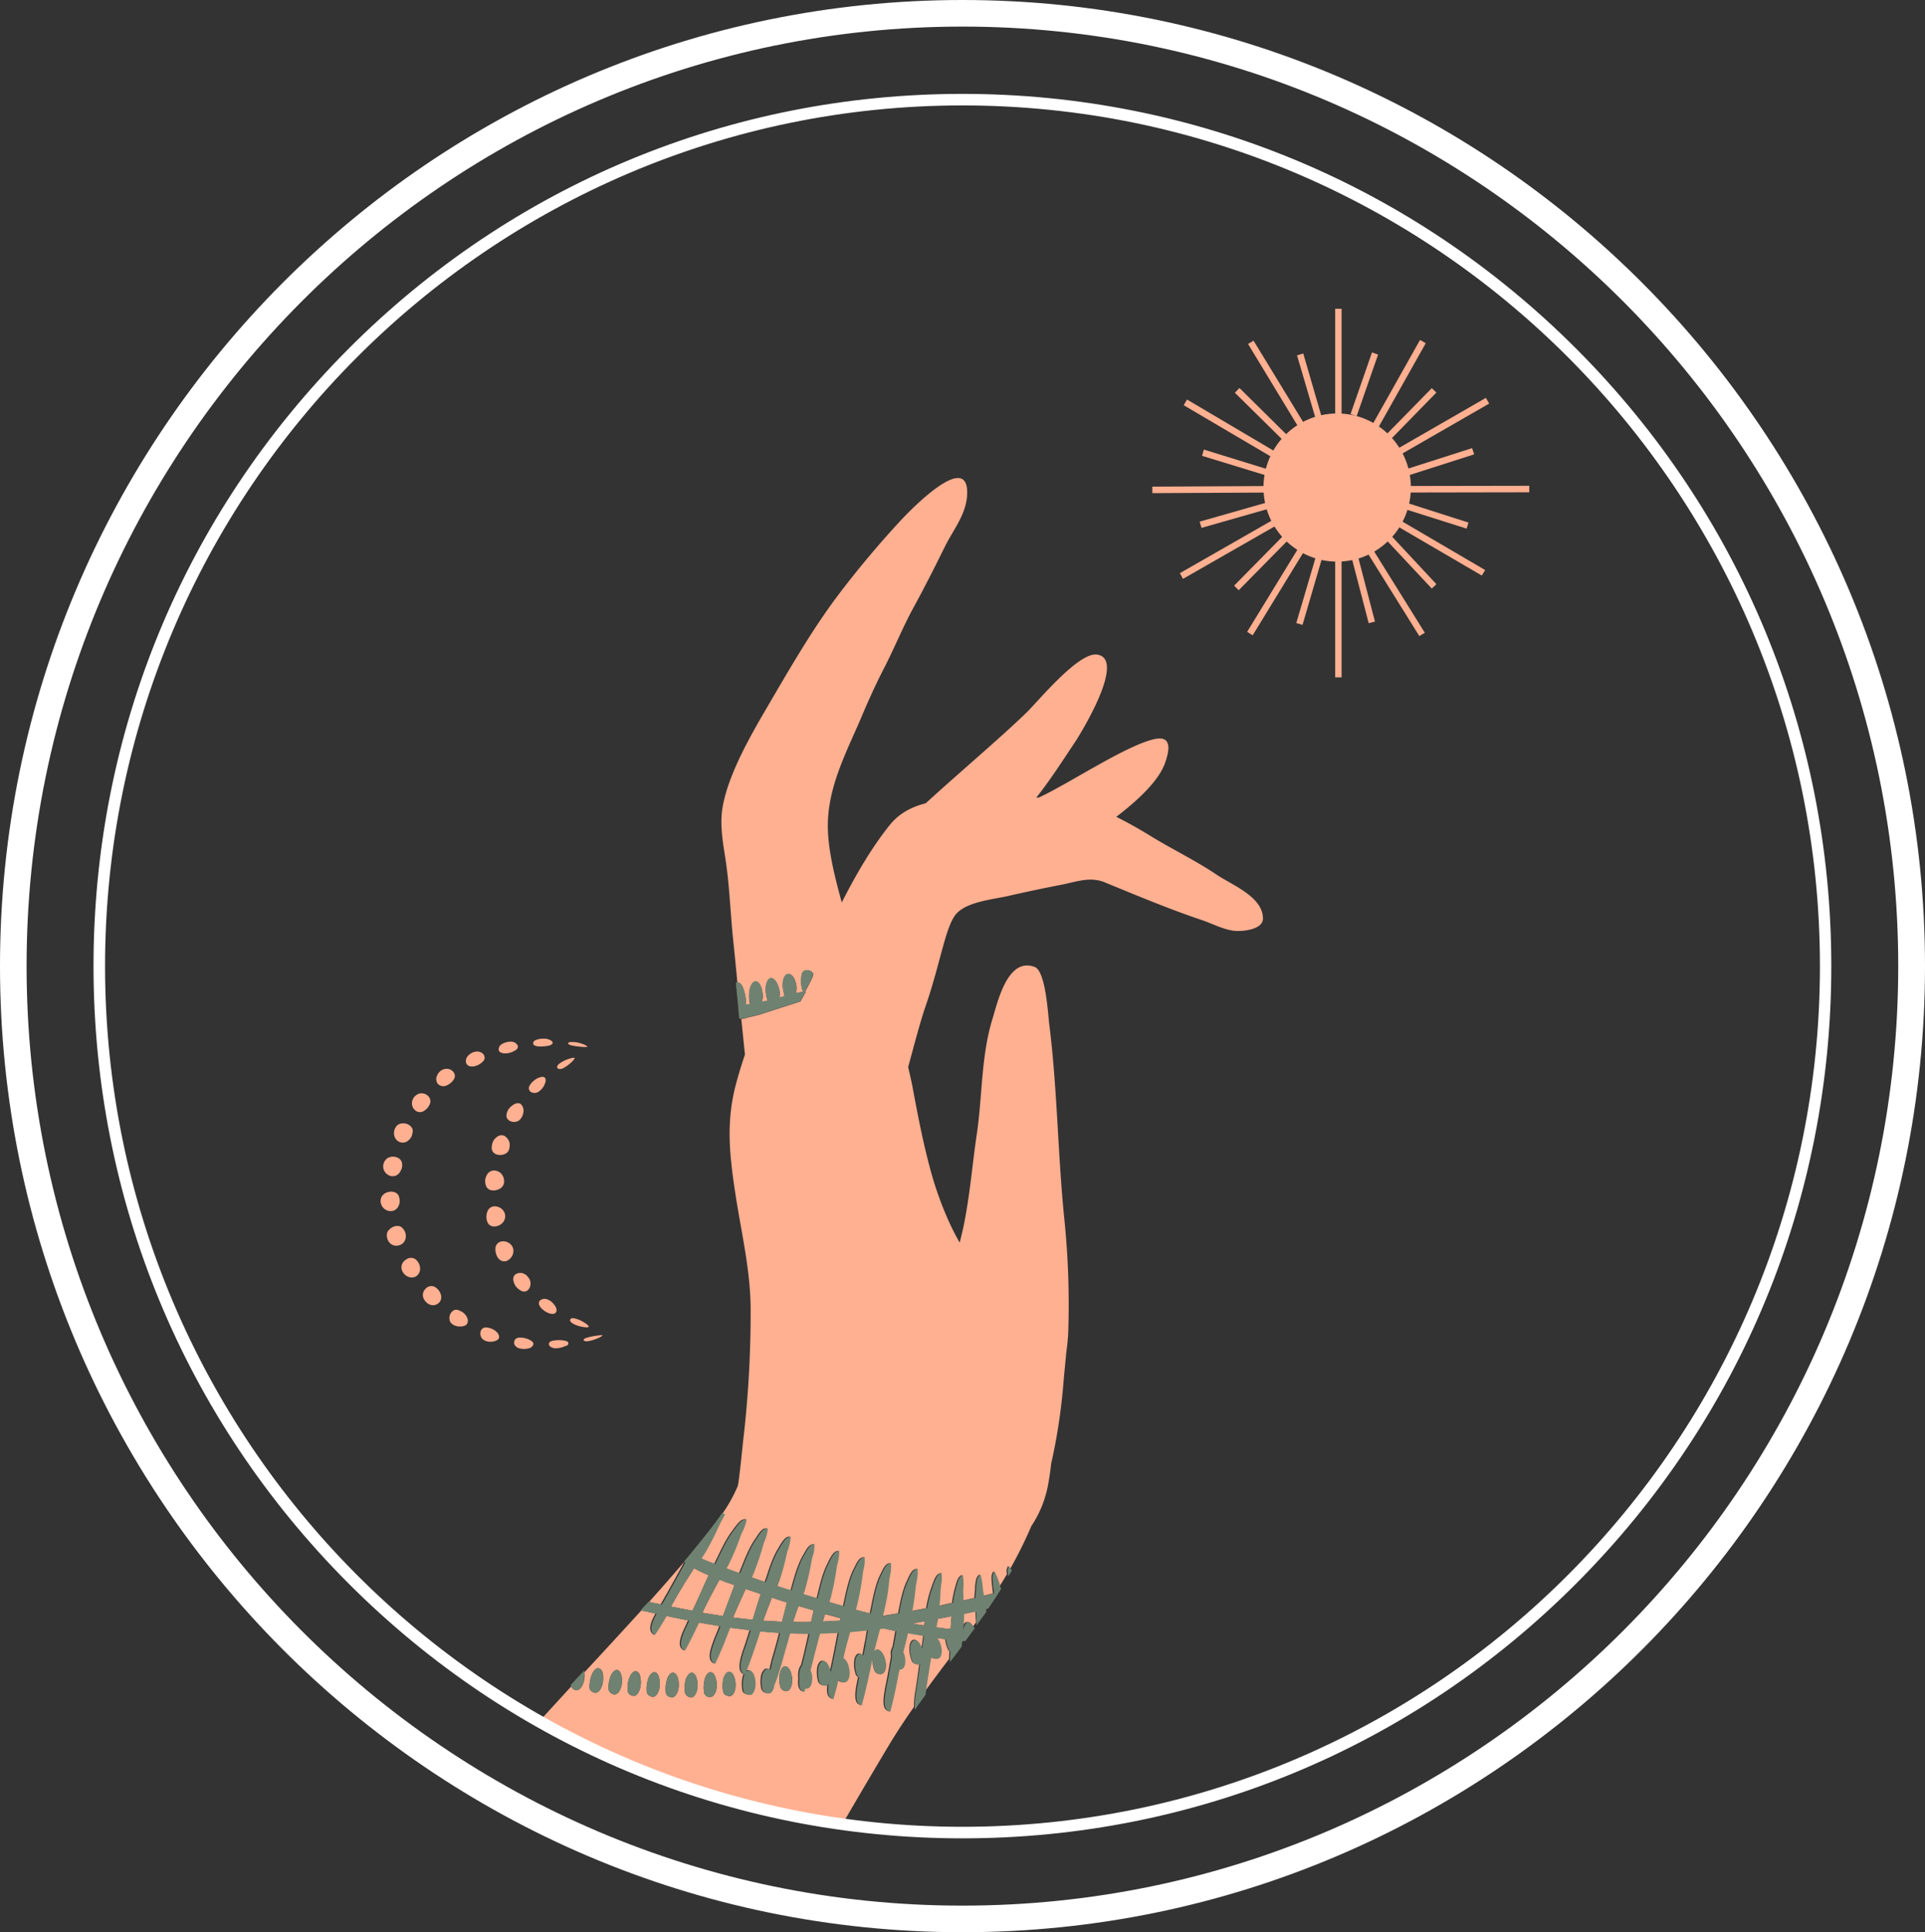 <svg xmlns="http://www.w3.org/2000/svg" width="1049.9" height="1053.8" viewBox="0 0 1049.9 1053.8">
  <rect x="0" y="0" width="1049.9" height="1053.8" fill="#333333" stroke="none"/>
  <title>iconsl242_385488502</title>
  <g id="Layer_2" data-name="Layer 2">
    <g id="s_385488502">
      <g id="iconsl242_385488502">
        <path d="M524.9,1053.8C235.5,1053.8,0,817.4,0,526.9S235.5,0,524.9,0s525,236.4,525,526.9S814.4,1053.8,524.9,1053.8Zm0-1039.3C243.5,14.5,14.5,244.4,14.5,526.9s229,512.4,510.4,512.4,510.4-229.9,510.4-512.4S806.4,14.5,524.9,14.5Z" fill="#fff"/>
        <g>
          <g>
            <path d="M307.7,582.3c-2.9,1.8-5.5,0-2.5-2.3a18.6,18.6,0,0,1,5.3-2.6c1.7-.5,2.9-.7,2.9-.3s-.7,1.2-1.7,2.2A26.1,26.1,0,0,1,307.7,582.3Z" fill="#ffb091"/>
            <path d="M293.9,595.3c-2.8,2-7-.2-4.9-3.5a11.2,11.2,0,0,1,4.5-3.9c1.8-.7,3.2-.9,3.8.1s.3,2.1-.3,3.5A9.3,9.3,0,0,1,293.9,595.3Z" fill="#ffb091"/>
            <path d="M283.5,610.7c-2.4,2.4-8,1-7.2-3a6.2,6.2,0,0,1,1.2-2.9,8.7,8.7,0,0,1,2.2-2.1c1.6-1.1,3.3-1.5,4.5-.4a5,5,0,0,1,1.3,4A7.4,7.4,0,0,1,283.5,610.7Z" fill="#ffb091"/>
            <path d="M277.1,628c-2,2.8-8.4,2.7-8.9-1.5a8.3,8.3,0,0,1,.4-3.1,5.4,5.4,0,0,1,1.6-2.6c1.4-1.5,3.2-2.1,4.9-1.3a6.1,6.1,0,0,1,2.8,3.7,6.5,6.5,0,0,1,0,2.4A4.9,4.9,0,0,1,277.1,628Z" fill="#ffb091"/>
            <path d="M274.5,646.3c-1.4,3.2-7.9,4.4-9.4.5a8.4,8.4,0,0,1-.5-3.1,7.6,7.6,0,0,1,1-3,4.4,4.4,0,0,1,4.9-2.2,5.3,5.3,0,0,1,3.8,3,4.6,4.6,0,0,1,.6,2.3A4.4,4.4,0,0,1,274.5,646.3Z" fill="#ffb091"/>
            <path d="M275.3,664.8a4.9,4.9,0,0,1-1.4,2.3,6.4,6.4,0,0,1-2.5,1.5c-1.9.6-4,.4-5.2-1.4a6.5,6.5,0,0,1-.9-3,8,8,0,0,1,.4-3.1,4.3,4.3,0,0,1,4.2-3.2C273.5,658,276.4,661.3,275.3,664.8Z" fill="#ffb091"/>
            <path d="M280,682.5a5.9,5.9,0,0,1-2.6,4.6,3.9,3.9,0,0,1-5-.2,5.9,5.9,0,0,1-1.7-2.7,8.4,8.4,0,0,1-.5-3.1,4,4,0,0,1,3.1-4C276.7,676.4,280.2,678.9,280,682.5Z" fill="#ffb091"/>
            <path d="M289.1,698.4c1.1,3.2-1.4,7.5-5,5.5a9.6,9.6,0,0,1-2.5-2,7.8,7.8,0,0,1-1.4-2.7c-.6-1.9-.2-3.7,1.5-4.5a4.7,4.7,0,0,1,4.3.1,3.9,3.9,0,0,1,1.7,1.4A5.5,5.5,0,0,1,289.1,698.4Z" fill="#ffb091"/>
            <path d="M302.2,711.5c2.3,2.6,1.7,5.9-2.2,4.9a10.6,10.6,0,0,1-5-3.2c-1.2-1.4-1.5-3-.4-4a3.9,3.9,0,0,1,3.7-.6A7.6,7.6,0,0,1,302.2,711.5Z" fill="#ffb091"/>
            <path d="M318.5,721.2c3,1.9,3.8,3.1.1,2.6a18,18,0,0,1-5.7-1.7c-1.5-.8-2.4-1.8-1.8-2.6s1.6-.7,2.9-.3A16,16,0,0,1,318.5,721.2Z" fill="#ffb091"/>
          </g>
          <g>
            <path d="M321.6,731.3c-3.4.8-4.7-.9-1.3-1.8a35.7,35.7,0,0,1,5.5-1.1c1.7-.2,2.9-.4,2.8-.1a6.5,6.5,0,0,1-2.2,1.4A24.5,24.5,0,0,1,321.6,731.3Z" fill="#ffb091"/>
            <path d="M302.6,735.3c-3.5-.3-4.6-3.4-1.1-4.1s8.6-.2,8.5,1.3-1,1.3-2.4,1.9A11.4,11.4,0,0,1,302.6,735.3Z" fill="#ffb091"/>
            <path d="M283,735.3c-1.7-.6-2.7-1.9-2.6-3.2s.8-2.3,2.6-2.6a12.4,12.4,0,0,1,5.4,1c1.6.8,2.7,1.6,2.5,2.7a3.3,3.3,0,0,1-2.8,2.2A9.8,9.8,0,0,1,283,735.3Z" fill="#ffb091"/>
            <path d="M263.7,730.7a3.5,3.5,0,0,1-1.5-2.1,3.7,3.7,0,0,1-.1-2.3,2.9,2.9,0,0,1,3.4-2.3,9,9,0,0,1,2.7.7,7.9,7.9,0,0,1,2.3,1.4c1.3,1.1,2.1,2.5,1.5,3.9S266.8,732.8,263.7,730.7Z" fill="#ffb091"/>
            <path d="M245.9,721.4a4.2,4.2,0,0,1-.8-2.6,5.2,5.2,0,0,1,.7-2.5c.9-1.5,2.4-2.4,4.1-1.8a14.2,14.2,0,0,1,2.5,1.2,9,9,0,0,1,1.9,2c.9,1.5,1.3,3.2.2,4.6S248.4,724.3,245.9,721.4Z" fill="#ffb091"/>
            <path d="M231,708.1a4.6,4.6,0,0,1,1-5.1,4.2,4.2,0,0,1,4.8-1.3c3.4,1.6,5.3,6.4,2.5,8.9S232.6,711.6,231,708.1Z" fill="#ffb091"/>
            <path d="M219,691.9a4.9,4.9,0,0,1,2.4-4.9,4.4,4.4,0,0,1,5.1-.3,6.8,6.8,0,0,1,2.6,4.7,4.9,4.9,0,0,1-2.2,4.7C224,697.8,219.8,695.8,219,691.9Z" fill="#ffb091"/>
            <path d="M211,673.3a3.7,3.7,0,0,1,1.2-2.6,7,7,0,0,1,2.5-1.7c1.9-.7,3.9-.5,5,1,2.6,2.7,2.2,7.8-1.8,9.1S210.8,677.2,211,673.3Z" fill="#ffb091"/>
            <path d="M207.9,653.2c1.5-3.8,7.9-4.5,9.5-1.1a8.2,8.2,0,0,1,.6,2.7,5.8,5.8,0,0,1-.5,2.6,4.6,4.6,0,0,1-4.2,3.1,5.3,5.3,0,0,1-4.5-2.1A5.4,5.4,0,0,1,207.9,653.2Z" fill="#ffb091"/>
            <path d="M210,633c2.1-3.4,8.4-2.6,9.2,1.1a6.6,6.6,0,0,1,0,2.8,8.2,8.2,0,0,1-1.2,2.5,4.5,4.5,0,0,1-4.7,2,5.5,5.5,0,0,1-3.9-3.2A5.4,5.4,0,0,1,210,633Z" fill="#ffb091"/>
            <path d="M216.6,613.8a4.1,4.1,0,0,1,2.6-1.1,5.4,5.4,0,0,1,2.8.3c1.8.7,3.2,2.1,3.1,4a11.8,11.8,0,0,1-.6,2.7,7.2,7.2,0,0,1-1.7,2.2,4.5,4.5,0,0,1-5.1.8C214.6,621.3,213.8,616.7,216.6,613.8Z" fill="#ffb091"/>
            <path d="M227.6,596.9c3.3-2,8,1,7,4.7a7.3,7.3,0,0,1-3.3,4.2,3.9,3.9,0,0,1-4.8-.2,4.9,4.9,0,0,1-1.8-4.3A5.5,5.5,0,0,1,227.6,596.9Z" fill="#ffb091"/>
            <path d="M242.2,583.1c3.8-1.1,7.3,2.5,5.3,5.6a8.6,8.6,0,0,1-4.2,3.4,4.1,4.1,0,0,1-4.6-1.1,4.3,4.3,0,0,1-.3-4.4,6,6,0,0,1,1.4-2.1A5.3,5.3,0,0,1,242.2,583.1Z" fill="#ffb091"/>
            <path d="M259.7,573.5c3.8-.3,6.2,3.3,3.4,5.7a9.1,9.1,0,0,1-4.9,2.4c-1.7.2-3.2-.2-3.9-1.7a4,4,0,0,1,.9-4A7.1,7.1,0,0,1,259.7,573.5Z" fill="#ffb091"/>
            <path d="M278.7,568.1a4.1,4.1,0,0,1,3.6,2c.4,1,0,2.2-1.7,3a10.3,10.3,0,0,1-5.3,1.4c-1.7-.1-3.1-.6-3.3-1.9a3.3,3.3,0,0,1,1.8-3.2A9.7,9.7,0,0,1,278.7,568.1Z" fill="#ffb091"/>
            <path d="M298.2,566.6c3.6.8,4.5,2.9,1,3.7a21.5,21.5,0,0,1-5.6.4c-1.7-.2-2.9-.7-2.8-1.8s1-1.6,2.4-2A11.7,11.7,0,0,1,298.2,566.6Z" fill="#ffb091"/>
            <path d="M317.5,569.3a8.2,8.2,0,0,1,2.8,1.4c.2.3-.5.4-2.3.3a50.4,50.4,0,0,1-5.6-.7c-1.6-.3-2.7-.8-2.5-1.4s1.2-.6,2.7-.6A15.8,15.8,0,0,1,317.5,569.3Z" fill="#ffb091"/>
          </g>
        </g>
        <g>
          <g>
            <rect x="728.2" y="168.4" width="3.5" height="201" fill="#ffb091"/>
            <polygon points="717.9 229.5 707.4 193.8 710.8 192.8 721.2 228.6 717.9 229.5" fill="#ffb091"/>
            <polygon points="709.3 234.8 680.7 187.6 683.7 185.8 712.4 232.9 709.3 234.8" fill="#ffb091"/>
            <polygon points="701.4 241.7 673.5 214.2 676 211.6 703.8 239.1 701.4 241.7" fill="#ffb091"/>
            <polygon points="695.2 250.2 645.6 221 647.4 217.9 697 247.2 695.2 250.2" fill="#ffb091"/>
            <polygon points="691.2 259.5 655.6 248.6 656.6 245.2 692.2 256.2 691.2 259.5" fill="#ffb091"/>
            <rect x="628.6" y="264.9" width="63.7" height="3.55" transform="translate(-1.5 3.8) rotate(-0.3)" fill="#ffb091"/>
          </g>
          <ellipse cx="729.3" cy="265.9" rx="40.2" ry="40.4" fill="#ffb091"/>
          <polygon points="739.9 227 736.6 225.8 748.3 192.2 751.6 193.4 739.9 227" fill="#ffb091"/>
          <polygon points="751.1 234.3 748 232.5 774.5 185.4 777.6 187.2 751.1 234.3" fill="#ffb091"/>
          <polygon points="758.2 239.9 755.7 237.4 780.9 211.7 783.4 214.1 758.2 239.9" fill="#ffb091"/>
          <polygon points="761.3 249.4 759.5 246.3 810.4 217 812.2 220.1 761.3 249.4" fill="#ffb091"/>
          <polygon points="761.8 261.3 760.7 257.9 802.9 244.4 804 247.8 761.8 261.3" fill="#ffb091"/>
          <rect x="755.4" y="264.8" width="78.7" height="3.55" transform="translate(-0.5 1.6) rotate(-0.1)" fill="#ffb091"/>
          <polygon points="683.2 346.5 680.2 344.6 713.3 290.5 716.3 292.4 683.2 346.5" fill="#ffb091"/>
          <polygon points="645.2 315.7 643.5 312.6 696.1 282.5 697.8 285.6 645.2 315.7" fill="#ffb091"/>
          <polygon points="655.3 287.9 654.3 284.5 692.5 273.6 693.5 277 655.3 287.9" fill="#ffb091"/>
          <polygon points="710.4 340.8 707 339.8 719.2 298.4 722.5 299.4 710.4 340.8" fill="#ffb091"/>
          <polygon points="675.6 321.9 673.1 319.4 704.4 287.6 706.9 290.1 675.6 321.9" fill="#ffb091"/>
          <polygon points="746.5 339.9 736.5 301.5 739.9 300.6 749.9 339 746.5 339.9" fill="#ffb091"/>
          <polygon points="774.1 346.9 745 300.2 748 298.4 777.1 345.1 774.1 346.9" fill="#ffb091"/>
          <polygon points="780.9 321 754.8 293.1 757.4 290.7 783.4 318.6 780.9 321" fill="#ffb091"/>
          <polygon points="808.2 313.9 760.4 286 762.2 282.9 810 310.9 808.2 313.9" fill="#ffb091"/>
          <polygon points="799.9 288.3 762.9 276.6 764 273.2 800.9 285 799.9 288.3" fill="#ffb091"/>
        </g>
        <g>
          <g>
            <path d="M443.8,878.3l-8.3-2.4-1.2,3.3-1.8,5.4c3.6.1,6.8.1,9.9,0C442.8,882.5,443.3,880.4,443.8,878.3Z" fill="#ffb091"/>
            <path d="M414.9,869.3l-1.1-.3-6.1-2.1-1-.3-1.4,3c-1.8,4.1-3.8,8.3-5.5,12.6l10.7,1.2C411.9,878.7,413.4,874,414.9,869.3Z" fill="#ffb091"/>
            <path d="M429.2,874c-2.7-.9-5.5-1.7-8.2-2.7l-1.3,3.4c-1.2,3-2.4,6.1-3.5,9.2l10.3.6Z" fill="#ffb091"/>
            <path d="M365.9,876.2l11.8,2.3,4.5-9.9c1.4-3.2,2.8-6.3,4.3-9.5-1.8-.7-3.4-1.5-4.9-2.2l-1.9-1-1.2-.6-1.1,1.8c-2.8,4.3-5.6,8.8-8.2,13.3Z" fill="#ffb091"/>
            <path d="M391.1,863.9c-2.5,4.6-5,9.3-7.3,14.1l-.7,1.6,11.2,1.8,2.1-5.7,4.2-11.2c-2.8-.9-5.5-1.9-8.2-3Z" fill="#ffb091"/>
            <path d="M511.5,882.9h-.1v.6c-.3,1.4-.5,2.7-.8,4h0l6.5.9.3-.2h1.1v-.5c.1-.9.1-1.9.2-2.9v-.2h0l.3-3.2Z" fill="#ffb091"/>
            <path d="M359.4,874.8l.9.2c2.8-4.8,5.5-9.7,8.1-14.4l4.7-8.6H373c-5.9,6.9-12.3,14.2-19,21.7l1.6.4Z" fill="#ffb091"/>
            <path d="M501.3,886.1l2.1.3h.7V886l.3-1.8-6.8,1.2Z" fill="#ffb091"/>
            <path d="M532,878.7l-6.6,1.4h0c0,1.5,0,3.1-.1,4.6s-.3,2.9-.4,4.4h.1v-.4c.1-.9.3-3.7,2.1-4s2.4.6,3.6,2.4l1.6-2.2v-1C532.1,882.2,532,880.5,532,878.7Z" fill="#ffb091"/>
            <polygon points="490.7 880.2 490.7 880.3 490.9 880.3 490.7 880.2" fill="#ffb091"/>
            <path d="M458.5,882.6h0l-8.5-2.3-1.3,4.1,9.5-.5Z" fill="#ffb091"/>
            <path d="M663.8,477.2c-11.5-7.8-24.1-13.8-36-21.1-6.2-3.8-12.5-7.4-19-10.6,12.2-9.3,22.9-19.6,26.4-28.8,2.8-7.5,4.2-16-6-13.5-15.9,3.8-46.7,24.5-62.7,31.8h-1.3c7.8-9.8,14.7-20.7,21.4-30.7,3.3-5.1,27.7-44.9,11.8-47.3-10.1-1.5-31.8,25-38.4,31.5-14.2,13.8-37.9,33.8-55.1,49.6-7.5,1.9-14.3,5.3-19.5,11.7-10.2,12.7-18.6,27.3-26.3,42.4-3.7-13.6-7.4-27.9-7.6-41.1-.2-21.3,9.6-39.8,17.9-59,3.8-9.1,7.9-18.2,12.4-27,5.7-10.9,10.4-22.7,16.3-33.5s11.5-21.8,17-33c4.7-9.7,12.2-18.2,12.4-29.6.4-23.2-30.9,9.1-36.1,14.7a531.3,531.3,0,0,0-34.9,41.7c-14.1,18.9-25.9,39.5-37.8,59.8-9.3,15.9-21.8,37.5-24.7,55.7-1.4,9,.2,18.2,1.6,27.1,2.2,14.2,2.7,28.6,4.1,43,.9,8.4,1.7,16.7,2.5,25.1.9-.2,2.2.3,3.2,3.2s1.8,6.4,1.2,9l2.9-.6a2.3,2.3,0,0,1-.7-1.4,17.4,17.4,0,0,1,.3-7.4c.3-.9,1.3-3.4,3.1-3.4s3.3,2.7,3.7,6.4a8.1,8.1,0,0,1-.6,4.8l3.3-.7h.5a2.4,2.4,0,0,1-.7-1.2,16.7,16.7,0,0,1-.6-7.4c.2-.9.8-3.5,2.6-3.7s3.8,2.4,4.5,5.8a8.8,8.8,0,0,1,.1,4.8h.3l2.8-.8c-.1-.3-.3-.5-.4-.8V542a15.8,15.8,0,0,1-.6-7.1c.1-.6.9-3.6,2.8-3.7h.2c1.9,0,3.6,2.5,4.2,6.1a9.9,9.9,0,0,1-.2,4.3h.2l3.4-.6h.4l-.3-.7c-1.2-2.8-.9-7.8-.3-9.4a2.5,2.5,0,0,1,2.3-1.7,3.7,3.7,0,0,1,3.6,1.6l.2.2v.3c0,1.3-3,6.8-4.3,9.1l-.3.5h.5l-3,5.4h-.3l-21.4,6.9c-1.5.5-3.1.8-4.5,1.2a23.7,23.7,0,0,0-3.6.9l-2.3.5h-.1c.7,6.4,1.3,12.9,2,19.3-1.9,5.7-3.7,11.5-5.2,17.3-5.2,20.5-3.1,38.3,0,58.8s8.3,41.7,8.3,63.2a601.3,601.3,0,0,1-3.6,67.2c-1.1,9.1-1.8,18.2-3.1,27.2l-.3,1.6a83.9,83.9,0,0,1-8.3,15l.7.4c-.5,1.1-1.1,2.2-1.7,3.3s-1,1.8-1.4,2.7a159.2,159.2,0,0,1-7.2,14.2l-2.4,3.8,2.1,1,4.6,1.8.7.3.3-.6,1.1-2.3.8-1.6c2.4-5,4.9-10.1,8.4-14.5l.5-.7c1.7-2.3,3.3-4.2,4.8-4.5l1.2-.3-.2,1.3a24.2,24.2,0,0,1-1.9,5.3,15.9,15.9,0,0,0-1.2,2.7,124.4,124.4,0,0,1-6.1,14.7l-1.5,2.9h0l7.2,2.6h.3v-.3a13.4,13.4,0,0,0,.7-1.8l.7-1.6c2-5.1,4.2-10.5,7.4-15.1l.5-.7c1.5-2.4,3-4.4,4.5-4.8l1.1-.2v1.2a29.2,29.2,0,0,1-1.5,5.4,19,19,0,0,0-1,2.8,154.1,154.1,0,0,1-5.1,15.1l-.9,2.1v.2l7.5,2.6v-.3l.5-1.4.6-1.7c1.7-5.2,3.5-10.7,6.5-15.4l.4-.7c1.4-2.4,2.9-4.6,4.4-5.1l1.1-.3v1.2a30.4,30.4,0,0,1-1.2,5.5,19,19,0,0,0-.9,2.9,129.9,129.9,0,0,1-4.2,15.3c-.3.7-.5,1.3-.7,1.9v.3l.9.3,3,1,3.7,1.1v-.2c.1-.5.3-1,.4-1.5l.5-1.8c1.5-5.3,3.1-10.8,5.8-15.6l.5-.8c1.3-2.4,2.6-4.7,4.2-5.1l1-.4v1.1a18.2,18.2,0,0,1-.9,5.6,17.4,17.4,0,0,0-.7,2.9,141.7,141.7,0,0,1-3.6,15.6,14.6,14.6,0,0,1-.7,1.9v.3l7.7,2.3v-.2c.1-.6.3-1.2.4-1.7l.5-2c1.3-5.3,2.7-10.8,5.3-15.7l.3-.7c1.3-2.5,2.6-4.8,4.2-5.4l1-.3v1.1a23,23,0,0,1-.8,5.7,15,15,0,0,0-.6,2.9,143.2,143.2,0,0,1-3.1,15.6c-.2.8-.5,1.6-.7,2.4v.3l7.9,2.3v-.5c.2-.7.3-1.4.5-2.1l.4-2c1.2-5.3,2.4-10.8,4.9-15.8l.4-.7c1.2-2.6,2.4-4.9,4-5.4l1-.4v1.1a19.1,19.1,0,0,1-.6,5.7c-.2,1-.4,2-.5,2.9a142,142,0,0,1-2.8,15.7c-.3,1.1-.5,2.1-.8,3.1v.3l8.1,2.1v-.5l.6-2.7.4-2.1c1.1-5.3,2.2-10.8,4.6-15.8l.4-.7c1.2-2.6,2.4-4.9,4-5.5l1-.3v1a22.4,22.4,0,0,1-.5,5.7c-.2,1-.4,2-.5,2.9a104.1,104.1,0,0,1-2.6,15.8c-.2,1.1-.5,2.2-.8,3.4h.7l2.5-.4,3.5-.6,2.1-.3.3-1.7c1.1-5.4,2.1-11,4.5-16l.3-.7c1.2-2.6,2.4-5,3.9-5.6l1.1-.4v1.1a22.4,22.4,0,0,1-.5,5.7c-.2,1-.4,2-.5,2.9-.5,4.9-1.1,9.3-1.9,13.4,2.7-.4,5.4-1,8.1-1.5a61.1,61.1,0,0,1,3.2-12.2l.3-.9c1-2.7,1.9-4.9,3.3-5.6l1.1-.6V859a21.5,21.5,0,0,1-.3,5.6q-.2,1.6-.3,3c-.1,2.7-.3,5.4-.6,8.2l1.1-.2,3.9-.9,2.4-.5a58.5,58.5,0,0,1,1.5-7.7l.2-.7c.7-2.7,1.4-5.1,2.5-6l1.1-.9.2,1.4a32.5,32.5,0,0,1,.2,5.5c-.1,1.1-.1,2.1-.1,3.1s.1,2.7.1,4.1l.9-.2,5.6-1.3c.1-1.7.2-3.2.4-4.7v-1.1c.2-2.7.5-4.9,1.3-5.9l1-1.2.4,1.5a30.1,30.1,0,0,1,.9,5.5,27.2,27.2,0,0,0,.4,3l.3,1.8,5.5-1.4c-.2-1.1-.3-2.2-.4-3.3s-.1-.8-.2-1.3c-.2-2.6-.4-4.8,0-5.8l.8-1.7.8,1.7a50.2,50.2,0,0,1,1.8,5.1,12.1,12.1,0,0,0,.5,1.8c1.5-2.3,2.9-4.6,4.3-7l-.2-1.1a5.3,5.3,0,0,1,.2-1.9l.5-1.4.9,1.2.3.4a231.4,231.4,0,0,0,11.6-23.4,60.4,60.4,0,0,0,9.3-23.5q.9-5.1,1.5-10.5a313.1,313.1,0,0,0,6.7-44.1c.4-4.8,1-10.6,1.6-17,.5-3.4.8-6.8,1-10.1a458.6,458.6,0,0,0-2.1-62.2c-3.6-35.2-3.8-70.9-8.2-106-.7-5.3-1.9-29.1-7.9-31.5-14.9-5.7-20.3,19.3-23.1,28.3-6.2,20.1-5.5,41.9-8.5,62.5-2.9,19.1-4.2,40.2-9.4,59.5-6.8-11.8-12.2-26.2-15.5-38.1-4.4-15.9-7.4-31.7-10.4-47.8-.7-3.3-1.4-6.6-2.2-9.8,3.3-12.1,6.5-24.5,9.6-33.5,8.4-24.3,10.9-44.7,17.3-50.8s19.7-7.2,27.9-9.1,19.6-4.3,29.4-6.2c7.9-1.6,15.2-4.4,23-1.2,17.3,7.1,34.7,14.4,52.4,20.4,5.9,1.9,11.6,5.1,17.8,6,4.3.6,16.8-.4,16.1-7.2C688.3,489,672.1,482.7,663.8,477.2Z" fill="#ffb091"/>
            <path d="M494.2,892.5l-2.1,8.3a11.8,11.8,0,0,1,.7,2c.8,3.2.3,6.4-1.3,7.3a3.7,3.7,0,0,1-1.5.3l-.6,2.9c-1.2,6.3-2.5,12.9-4.2,19.1l-.3,1-.9-.4c-2.8-1.3-2.3-6.3-1.5-11a2.5,2.5,0,0,0,.1-.8c1.3-6.1,2.4-12.3,3.3-17.6a24.4,24.4,0,0,1-.1-2.7,9.7,9.7,0,0,1,1-2.9l1.5-8.5-6.8-1.5-1,.2h-1.1l-.4,1.6c-1.4,5.2-2.9,10.6-4,16l-.8,3.9c-1.4,6.4-2.8,13-4.6,19.4l-.2.9-.9-.4c-2.7-1.3-2.2-6.3-1.3-11.1a2,2,0,0,0,.1-.7,20.5,20.5,0,0,0,.5-2.4l.2-.7a3.4,3.4,0,0,1-1.4-1.8v-.2a16,16,0,0,1-.7-7.2c.1-.9.8-3.6,2.5-3.7a2.3,2.3,0,0,1,1.9.9c.5-2.5.9-5,1.4-7.4s.7-4.2,1.1-6.3l-9.7,1c-1.1,3.8-2.3,8.1-3.3,12.4l-.4,1.8c1.4.6,2.7,2.8,3.2,5.8s-.3,6.4-1.7,7.1a3.2,3.2,0,0,1-2.7,0,3.5,3.5,0,0,1-1.4-1.3c-.8,3.1-1.6,6.5-2.6,9.8l-.3,1-.9-.5c-2.1-1-2.2-4.3-1.7-7.8l-.7.6a2.7,2.7,0,0,1-1.2.3,2.8,2.8,0,0,1-1.5-.4,3.1,3.1,0,0,1-1.8-2.1,18.3,18.3,0,0,1-.4-7.4c.2-.8,1-3.5,2.7-3.6h.1c2,0,3.5,3.2,4,6.1h0c1.5-6.6,2.8-13.2,4-19.7l.4-1.7-10.2.4c-.6,2.2-1.4,5-2.1,7.9l-.9,3.3c-.7,2.9-1.4,5.8-2.2,8.7a12.9,12.9,0,0,1,.8,2.8c.5,3.3-.5,6.5-2.1,7.1a2.5,2.5,0,0,1-1.5.1l-.3,1-.3.9-.9-.4c-1.6-.9-2.2-3-1.8-6.7a15.1,15.1,0,0,1,.2-4.7,7.7,7.7,0,0,1,1.3-2.8c1.5-5.8,2.8-11.6,4-17.1l-10.4-.2h-.1c-.4,1.3-.8,2.6-1.1,3.9l-1.2,4c-1.7,6.3-3.5,12.7-5.7,18.8l-.4.9h-.2c-.2,2.5-1.1,4.5-2.4,5a3.3,3.3,0,0,1-2.7-.4,3.6,3.6,0,0,1-1.6-2.2v-.2a17.4,17.4,0,0,1,.1-7.2c.3-.8,1.2-3.3,2.9-3.3h.1a1.7,1.7,0,0,1,1.4.7c.3-1.6.6-3,.9-4s.1-.5.1-.7c1.6-5.3,3.1-10.8,4.3-15.5-3.6-.3-7.2-.5-10.8-.9l-1.4,4.3c-2,5.9-4,12-6.3,17.7a2.2,2.2,0,0,1,1.5-.8h.1c2.1.1,3.3,3.4,3.5,6.5s-.9,6.2-2.5,6.9h-.9a3.7,3.7,0,0,1-1.8-.5,2.8,2.8,0,0,1-1.5-2.2v-.2a18.2,18.2,0,0,1,.3-7.2h0c.1-.2.2-.6.4-1l-.5-.3c-3.1-1.9-1.1-8.4-.3-11.2a2.5,2.5,0,0,0,.2-.7c1.5-4.1,2.7-8.1,3.9-11.9l-11.1-1.4-.4.9c-2.3,6-4.7,12.1-7.5,18l-.4.8-.8-.5c-3.1-2.2-.7-8.5.3-11.3a2.5,2.5,0,0,0,.2-.7c1.1-2.7,2.2-5.3,3.2-8l-11.6-2c-2.4,5-4.7,9.8-7.3,14.5l-.5.8-.8-.6c-3-2.3-.2-8.5,1-11.1l.3-.7c.6-1.2,1.1-2.3,1.6-3.5l.3-.5-12.3-2.5c-2.2,3.8-4.1,6.9-5.9,9.6l-.6.8-.7-.7c-2.8-2.6.2-8.2,1.7-10.9l-4.8-1.1-2.9-.6c-10.1,11.1-20.7,22.6-31,33.7v.8a8.7,8.7,0,0,1-.1,2.8c-.4,3.2-2.1,5.9-3.9,6.2h-.3a3.3,3.3,0,0,1-2.9-2.1l-17.4,19a465.3,465.3,0,0,0,165.3,56.1c7.2-12.4,14.5-24.9,25.2-42.8,4.4-7.3,9-14.3,13.8-21.1v-1.2a28.7,28.7,0,0,1,.4-4.8v-.6c1-5.7,1.7-11.4,2.5-17a4.2,4.2,0,0,1-1.2.3l-1.1-.2a3.1,3.1,0,0,1-2-1.9v-.2a17.4,17.4,0,0,1-1.1-7.1c.1-.9.5-3.6,2.2-3.9s3.3,1.6,4.4,4.5l.9-6.8-8.7-1.5ZM328.9,916.8c-.3,3.3-2,6-3.7,6.4h-.5a3,3,0,0,1-2.1-.9,2.6,2.6,0,0,1-1.1-2.4,18.2,18.2,0,0,1,1.6-7.3h0c.4-.8,1.8-3.2,3.6-2.7S329.3,913.1,328.9,916.8Zm10.3,1c-.3,3.2-1.9,6-3.6,6.3h-.4a3.1,3.1,0,0,1-2.2-.9,2.9,2.9,0,0,1-1.1-2.4v-.3a16.7,16.7,0,0,1,1.4-7h0c.4-.7,1.8-3.1,3.5-2.7S339.5,914.8,339.2,917.8Zm10.3.6c-.2,3.3-1.7,6.1-3.4,6.5h-.6a3.7,3.7,0,0,1-2.1-.8,3.2,3.2,0,0,1-1.1-2.4,15.4,15.4,0,0,1,1.2-7.3h0c.4-.8,1.7-3.2,3.5-2.9S349.7,914.7,349.5,918.4Zm7,7H356a3.4,3.4,0,0,1-2.1-.8,3,3,0,0,1-1.2-2.4,16.5,16.5,0,0,1,1.1-7.3h0c.3-.7,1.6-3.2,3.4-2.9s2.8,3.9,2.7,6.9S358.3,925,356.5,925.4Zm10.5.3h-.6a3.6,3.6,0,0,1-2-.6,3.1,3.1,0,0,1-1.3-2.4v-.2a17.3,17.3,0,0,1,.9-7.2h0c.3-.8,1.5-3.3,3.3-3s2.9,3,2.9,6.7S368.5,925.2,367,925.7Zm10.5,0h-.7a3,3,0,0,1-1.9-.7,3.3,3.3,0,0,1-1.4-2.3v-.3a17.7,17.7,0,0,1,.7-7.1h.1c.3-.7,1.4-3.2,3.2-3s3,3.7,3,6.7S379.2,925.2,377.5,925.7Zm10.5-.3-.8.2a4.7,4.7,0,0,1-1.9-.6,3.3,3.3,0,0,1-1.4-2.3v-.2a17.7,17.7,0,0,1,.6-7.2c.3-.8,1.3-3.3,3-3.3h.2c1.7.1,3,2.9,3.2,6.6S389.5,925,388,925.4Zm10.5-.4h-.8a4.5,4.5,0,0,1-1.9-.5,3.5,3.5,0,0,1-1.5-2.3V922a18.2,18.2,0,0,1,.4-7.1h.1c.2-.8,1.3-3.3,3.1-3.1s3.1,3.5,3.3,6.5S400.2,924.5,398.5,925Zm31.3-2.9a1.6,1.6,0,0,1-1,.2,3.3,3.3,0,0,1-1.7-.4,3.6,3.6,0,0,1-1.6-2.2,17.6,17.6,0,0,1-.1-7.4c.2-.9,1.1-3.5,2.8-3.5h.1c2,.1,3.4,3.3,3.7,6.3S431.3,921.5,429.8,922.1Zm50.3-9a2.8,2.8,0,0,1-1.3-.3,3.1,3.1,0,0,1-2-2,18,18,0,0,1-.9-7.3c.1-.9.7-3.6,2.4-3.8h.3c1.6,0,3.4,2.3,4.2,5.8s.2,6.3-1.4,7.2A2,2,0,0,1,480.1,913.1Z" fill="#ffb091"/>
            <path d="M515.5,893.9l-4.5-.6h-.2a11,11,0,0,1,1.8,3.6c1,3.1.6,6.3-.9,7.3a3.6,3.6,0,0,1-2.7.2,3.8,3.8,0,0,1-1.5-.9c-.5,2.7-1,5.6-1.4,8.4l-.7,4.4-.9,6.1c4.3-5.9,8.7-11.8,13.1-17.6l.2-4.2a2.1,2.1,0,0,1-.8-1.1A16.8,16.8,0,0,1,515.5,893.9Z" fill="#ffb091"/>
            <path d="M524.3,895.9l.8-1.1h-.7C524.4,895.2,524.3,895.5,524.3,895.9Z" fill="#ffb091"/>
          </g>
          <g>
            <path d="M550.3,854.1l-.5,1.4a5.3,5.3,0,0,0-.2,1.9l.2,1.1v1.4l2.1-3.4-.5-.7h0l-.3-.4Z" fill="#6f8271"/>
            <path d="M543.2,858.6l-.8-1.7-.8,1.7c-.4,1-.2,3.2,0,5.8.1.5.1.9.2,1.3s.2,2.2.4,3.3l-5.5,1.4-.3-1.8a27.2,27.2,0,0,1-.4-3,30.1,30.1,0,0,0-.9-5.5l-.4-1.5-1,1.2c-.8,1-1.1,3.2-1.3,5.9v1.1c-.2,1.5-.3,3-.4,4.7l-5.6,1.3-.9.2c0-1.4,0-2.8-.1-4.1s0-2,.1-3.1a32.5,32.5,0,0,0-.2-5.5l-.2-1.4-1.1.9c-1.1.9-1.8,3.3-2.5,6l-.2.7a58.5,58.5,0,0,0-1.5,7.7l-2.4.5-3.9.9-1.1.2c.3-2.8.5-5.5.6-8.2q.1-1.4.3-3a21.5,21.5,0,0,0,.3-5.6v-1.2l-1.1.6c-1.4.7-2.3,2.9-3.3,5.6l-.3.9a61.1,61.1,0,0,0-3.2,12.2c-2.7.5-5.4,1.1-8.1,1.5.8-4.1,1.4-8.5,1.9-13.4.1-.9.3-1.9.5-2.9a22.4,22.4,0,0,0,.5-5.7v-1.1l-1.1.4c-1.5.6-2.7,3-3.9,5.6l-.3.7c-2.4,5-3.4,10.6-4.5,16l-.3,1.7-2.1.3-3.5.6-2.5.4h-.7c.3-1.2.6-2.3.8-3.4a104.1,104.1,0,0,0,2.6-15.8c.1-.9.3-1.9.5-2.9a22.4,22.4,0,0,0,.5-5.7v-1l-1,.3c-1.6.6-2.8,2.9-4,5.5l-.4.7c-2.4,5-3.5,10.5-4.6,15.8l-.4,2.1-.6,2.7v.5l-8.1-2.1v-.3c.3-1,.5-2,.8-3.1a142,142,0,0,0,2.8-15.7c.1-.9.3-1.9.5-2.9a19.1,19.1,0,0,0,.6-5.7v-1.1l-1,.4c-1.6.5-2.8,2.8-4,5.4l-.4.7c-2.5,5-3.7,10.5-4.9,15.8l-.4,2c-.2.7-.3,1.4-.5,2.1v.5l-7.9-2.3v-.3c.2-.8.5-1.6.7-2.4a143.2,143.2,0,0,0,3.1-15.6,15,15,0,0,1,.6-2.9,23,23,0,0,0,.8-5.7v-1.1l-1,.3c-1.6.6-2.9,2.9-4.2,5.4l-.3.7c-2.6,4.9-4,10.4-5.3,15.7l-.5,2c-.1.5-.3,1.1-.4,1.7v.2l-7.7-2.3v-.3a14.6,14.6,0,0,0,.7-1.9,141.7,141.7,0,0,0,3.6-15.6,17.4,17.4,0,0,1,.7-2.9,18.2,18.2,0,0,0,.9-5.6v-1.1l-1,.4c-1.6.4-2.9,2.7-4.2,5.1l-.5.8c-2.7,4.8-4.3,10.3-5.8,15.6l-.5,1.8c-.1.5-.3,1-.4,1.5v.2l-3.7-1.1-3-1-.9-.3v-.3c.2-.6.4-1.2.7-1.9a129.9,129.9,0,0,0,4.2-15.3,19,19,0,0,1,.9-2.9,30.4,30.4,0,0,0,1.2-5.5V838l-1.1.3c-1.5.5-3,2.7-4.4,5.1l-.4.7c-3,4.7-4.8,10.2-6.5,15.4l-.6,1.7-.5,1.4v.3l-7.5-2.6v-.2l.9-2.1a154.1,154.1,0,0,0,5.1-15.1,19,19,0,0,1,1-2.8,29.2,29.2,0,0,0,1.5-5.4v-1.2l-1.1.2c-1.5.4-3,2.4-4.5,4.8l-.5.7c-3.2,4.6-5.4,10-7.4,15.1l-.7,1.6a13.4,13.4,0,0,1-.7,1.8v.3h-.3l-7.2-2.6h0l1.5-2.9a124.4,124.4,0,0,0,6.1-14.7,15.9,15.9,0,0,1,1.2-2.7,24.2,24.2,0,0,0,1.9-5.3l.2-1.3-1.2.3c-1.5.3-3.1,2.2-4.8,4.5l-.5.7c-3.5,4.4-6,9.5-8.4,14.5l-.8,1.6-1.1,2.3-.3.6-.7-.3-4.6-1.8-2.1-1,2.4-3.8a159.2,159.2,0,0,0,7.2-14.2c.4-.9.9-1.8,1.4-2.7s1.2-2.2,1.7-3.3l-.7-.4-.8-.4c-1.6,2.4-3.3,4.7-5.2,7.2-3.3,4.3-7.1,9-11.6,14.5h0l-.5.6-1.9,2.3-1.7,2,.7.4h.1l-4.7,8.6c-2.6,4.7-5.3,9.6-8.1,14.4l-.9-.2-3.8-.8-1.6-.4-.9-.2-4.4,4.7,1,.3,2.9.6,4.8,1.1c-1.5,2.7-4.5,8.3-1.7,10.9l.7.7.6-.8c1.8-2.7,3.7-5.8,5.9-9.6l12.3,2.5-.3.5c-.5,1.2-1,2.3-1.6,3.5l-.3.7c-1.2,2.6-4,8.8-1,11.1l.8.6.5-.8c2.6-4.7,4.9-9.5,7.3-14.5l11.6,2c-1,2.7-2.1,5.3-3.2,8a2.5,2.5,0,0,1-.2.7c-1,2.8-3.4,9.1-.3,11.3l.8.5.4-.8c2.8-5.9,5.2-12,7.5-18l.4-.9,11.1,1.4c-1.2,3.8-2.4,7.8-3.9,11.9a2.5,2.5,0,0,1-.2.7c-.8,2.8-2.8,9.3.3,11.2l.5.3c-.2.4-.3.8-.4,1h0a18.2,18.2,0,0,0-.3,7.2v.2a2.8,2.8,0,0,0,1.5,2.2,3.7,3.7,0,0,0,1.8.5h.9c1.6-.7,2.7-3.7,2.5-6.9s-1.4-6.4-3.5-6.5h-.1a2.2,2.2,0,0,0-1.5.8c2.3-5.7,4.3-11.8,6.3-17.7l1.4-4.3c3.6.4,7.2.6,10.8.9-1.2,4.7-2.7,10.2-4.3,15.5,0,.2-.1.4-.1.7s-.6,2.4-.9,4a1.7,1.7,0,0,0-1.4-.7h-.1c-1.7,0-2.6,2.5-2.9,3.3a17.4,17.4,0,0,0-.1,7.2v.2a3.6,3.6,0,0,0,1.6,2.2,3.3,3.3,0,0,0,2.7.4c1.3-.5,2.2-2.5,2.4-5h.2l.4-.9c2.2-6.1,4-12.5,5.7-18.8l1.2-4c.3-1.3.7-2.6,1.1-3.9h.1l10.4.2c-1.2,5.5-2.5,11.3-4,17.1a7.7,7.7,0,0,0-1.3,2.8,15.1,15.1,0,0,0-.2,4.7c-.4,3.7.2,5.8,1.8,6.7l.9.4.3-.9.3-1a2.5,2.5,0,0,0,1.5-.1c1.6-.6,2.6-3.8,2.1-7.1a12.9,12.9,0,0,0-.8-2.8c.8-2.9,1.5-5.8,2.2-8.7l.9-3.3c.7-2.9,1.5-5.7,2.1-7.9l10.2-.4-.4,1.7c-1.2,6.5-2.5,13.1-4,19.7h0c-.5-2.9-2-6.1-4-6.1h-.1c-1.7.1-2.5,2.8-2.7,3.6a18.3,18.3,0,0,0,.4,7.4,3.1,3.1,0,0,0,1.8,2.1,2.8,2.8,0,0,0,1.5.4,2.7,2.7,0,0,0,1.2-.3l.7-.6c-.5,3.5-.4,6.8,1.7,7.8l.9.5.3-1c1-3.3,1.8-6.7,2.6-9.8a3.5,3.5,0,0,0,1.4,1.3,3.2,3.2,0,0,0,2.7,0c1.4-.7,2.4-3.6,1.7-7.1s-1.8-5.2-3.2-5.8l.4-1.8c1-4.3,2.2-8.6,3.3-12.4l9.7-1c-.4,2.1-.8,4.2-1.1,6.3s-.9,4.9-1.4,7.4a2.3,2.3,0,0,0-1.9-.9c-1.7.1-2.4,2.8-2.5,3.7a16,16,0,0,0,.7,7.2v.2a3.4,3.4,0,0,0,1.4,1.8l-.2.7a20.5,20.5,0,0,1-.5,2.4,2,2,0,0,1-.1.7c-.9,4.8-1.4,9.8,1.3,11.1l.9.4.2-.9c1.8-6.4,3.2-13,4.6-19.4l.8-3.9c1.1-5.4,2.6-10.8,4-16l.4-1.6h1.1l1-.2,6.8,1.5-1.5,8.5a9.7,9.7,0,0,0-1,2.9,24.4,24.4,0,0,0,.1,2.7c-.9,5.3-2,11.5-3.3,17.6a2.5,2.5,0,0,1-.1.8c-.8,4.7-1.3,9.7,1.5,11l.9.4.3-1c1.7-6.2,3-12.8,4.2-19.1l.6-2.9a3.7,3.7,0,0,0,1.5-.3c1.6-.9,2.1-4.1,1.3-7.3a11.8,11.8,0,0,0-.7-2l2.1-8.3.4-1.9,8.7,1.5-.9,6.8c-1.1-2.9-2.8-4.8-4.4-4.5s-2.1,3-2.2,3.9a17.4,17.4,0,0,0,1.1,7.1v.2a3.1,3.1,0,0,0,2,1.9l1.1.2a4.2,4.2,0,0,0,1.2-.3c-.8,5.6-1.5,11.3-2.5,17v.6a28.7,28.7,0,0,0-.4,4.8v2.6l1.5-2.2,4.2-5.8.2-.4c.1-.5.1-1.1.2-1.6l.9-6.1.7-4.4c.4-2.8.9-5.7,1.4-8.4a3.8,3.8,0,0,0,1.5.9,3.6,3.6,0,0,0,2.7-.2c1.5-1,1.9-4.2.9-7.3a11,11,0,0,0-1.8-3.6h.2l4.5.6a16.8,16.8,0,0,0,1.5,5.6,2.1,2.1,0,0,0,.8,1.1l-.2,4.2v1.5l1.7-2.2,4.8-6.4v-.4a6.6,6.6,0,0,1,.1-1.4c0-.4.1-.7.1-1.1h1.7l.3-.4,4.4-6,.4-.5-.3-.5-.2-.3c-1.2-1.8-2.5-2.6-3.6-2.4s-2,3.1-2.1,4v.4h-.1c.1-1.5.3-2.9.4-4.4s.1-3.1.1-4.6h0l6.6-1.4c0,1.8.1,3.5.2,5.3v2.4l1.3-2c1.4-1.8,2.7-3.7,4-5.5v-1.2a.6.6,0,0,1-.1-.4h.3l.9-.2.2-.3,3.4-5.1h0l1-1.5h0l1.1-1.8h0a13,13,0,0,0,1-1.5l.2-.4v-.3a1.4,1.4,0,0,0-.2-.7,12.1,12.1,0,0,1-.5-1.8A50.2,50.2,0,0,0,543.2,858.6ZM377.7,878.5l-11.8-2.3,3.3-5.8c2.6-4.5,5.4-9,8.2-13.3l1.1-1.8,1.2.6,1.9,1c1.5.7,3.1,1.5,4.9,2.2-1.5,3.2-2.9,6.3-4.3,9.5Zm18.7-2.8-2.1,5.7-11.2-1.8.7-1.6c2.3-4.8,4.8-9.5,7.3-14.1l1.3-2.4c2.7,1.1,5.4,2.1,8.2,3Zm14.1,7.7-10.7-1.2c1.7-4.3,3.7-8.5,5.5-12.6l1.4-3,1,.3,6.1,2.1,1.1.3C413.4,874,411.9,878.7,410.5,883.4Zm16,1.1-10.3-.6c1.1-3.1,2.3-6.2,3.5-9.2l1.3-3.4c2.7,1,5.5,1.8,8.2,2.7Zm15.9.1c-3.1.1-6.3.1-9.9,0l1.8-5.4,1.2-3.3,8.3,2.4C443.3,880.4,442.8,882.5,442.4,884.6Zm16.1-2-.3,1.2-9.5.5,1.3-4.1,8.5,2.3Zm32.2-2.3h0Zm10.6,5.8-3.7-.7,6.8-1.2-.3,1.8v.5h-.7Zm16.1,2.1-.3.2-6.5-.9h0c.3-1.3.5-2.6.8-4v-.6h.1l7.5-1.4-.3,3.2h0v.2c-.1,1-.1,2-.2,2.9v.5Z" fill="#6f8271"/>
            <path d="M314.4,921.9h.3c1.8-.3,3.5-3,3.9-6.2a8.7,8.7,0,0,0,.1-2.8V911l-7.4,7.9v.5l.2.4A3.3,3.3,0,0,0,314.4,921.9Z" fill="#6f8271"/>
            <path d="M326.7,909.9c-1.8-.5-3.2,1.9-3.6,2.7h0a18.2,18.2,0,0,0-1.6,7.3,2.6,2.6,0,0,0,1.1,2.4,3,3,0,0,0,2.1.9h.5c1.7-.4,3.4-3.1,3.7-6.4S328.4,910.3,326.7,909.9Z" fill="#6f8271"/>
            <path d="M336.8,910.8c-1.7-.4-3.1,2-3.5,2.7h0a16.7,16.7,0,0,0-1.4,7v.3a2.9,2.9,0,0,0,1.1,2.4,3.1,3.1,0,0,0,2.2.9h.4c1.7-.3,3.3-3.1,3.6-6.3S338.8,911.3,336.8,910.8Z" fill="#6f8271"/>
            <path d="M347,911.5c-1.8-.3-3.1,2.1-3.5,2.9h0a15.4,15.4,0,0,0-1.2,7.3,3.2,3.2,0,0,0,1.1,2.4,3.7,3.7,0,0,0,2.1.8h.6c1.7-.4,3.2-3.2,3.4-6.5S348.7,911.9,347,911.5Z" fill="#6f8271"/>
            <path d="M357.2,912c-1.8-.3-3.1,2.2-3.4,2.9h0a16.5,16.5,0,0,0-1.1,7.3,3,3,0,0,0,1.2,2.4,3.4,3.4,0,0,0,2.1.8h.5c1.8-.4,3.2-3.2,3.4-6.5S359.2,912.4,357.2,912Z" fill="#6f8271"/>
            <path d="M367.3,912.3c-1.8-.3-3,2.2-3.3,3h0a17.3,17.3,0,0,0-.9,7.2v.2a3.1,3.1,0,0,0,1.3,2.4,3.6,3.6,0,0,0,2,.6h.6c1.5-.5,3.1-3.1,3.2-6.7S369.1,912.5,367.3,912.3Z" fill="#6f8271"/>
            <path d="M377.5,912.3c-1.8-.2-2.9,2.3-3.2,3h-.1a17.7,17.7,0,0,0-.7,7.1v.3a3.3,3.3,0,0,0,1.4,2.3,3,3,0,0,0,1.9.7h.7c1.7-.5,3.1-3.4,3-6.7S379.5,912.6,377.5,912.3Z" fill="#6f8271"/>
            <path d="M387.7,912.1h-.2c-1.7,0-2.7,2.5-3,3.3a17.7,17.7,0,0,0-.6,7.2v.2a3.3,3.3,0,0,0,1.4,2.3,4.7,4.7,0,0,0,1.9.6l.8-.2c1.5-.4,3-3.1,2.9-6.7S389.4,912.2,387.7,912.1Z" fill="#6f8271"/>
            <path d="M397.9,911.7c-1.8-.2-2.9,2.3-3.1,3.1h-.1a18.2,18.2,0,0,0-.4,7.1v.3a3.5,3.5,0,0,0,1.5,2.3,4.5,4.5,0,0,0,1.9.5h.8c1.7-.5,2.9-3.5,2.7-6.8S399.9,911.9,397.9,911.7Z" fill="#6f8271"/>
            <path d="M428.3,908.8h-.1c-1.7,0-2.6,2.6-2.8,3.5a17.6,17.6,0,0,0,.1,7.4,3.6,3.6,0,0,0,1.6,2.2,3.3,3.3,0,0,0,1.7.4,1.6,1.6,0,0,0,1-.2c1.5-.6,2.7-3.4,2.2-7S430.3,908.9,428.3,908.8Z" fill="#6f8271"/>
            <path d="M482.8,905.5c-.8-3.5-2.6-5.8-4.2-5.8h-.3c-1.7.2-2.3,2.9-2.4,3.8a18,18,0,0,0,.9,7.3,3.1,3.1,0,0,0,2,2,2.8,2.8,0,0,0,1.3.3,2,2,0,0,0,1.3-.4C483,911.8,483.6,908.7,482.8,905.5Z" fill="#6f8271"/>
            <path d="M406.6,555.2a23.7,23.7,0,0,1,3.6-.9c1.4-.4,3-.7,4.5-1.2l21.4-6.9h.3l3-5.4h-.5l.3-.5c1.3-2.3,4.3-7.8,4.3-9.1v-.3l-.2-.2a3.7,3.7,0,0,0-3.6-1.6,2.5,2.5,0,0,0-2.3,1.7c-.6,1.6-.9,6.6.3,9.4l.3.7h-.4l-3.4.6H434a9.9,9.9,0,0,0,.2-4.3c-.6-3.6-2.3-6.1-4.2-6.1h-.2c-1.9.1-2.7,3.1-2.8,3.7a15.8,15.8,0,0,0,.6,7.1v.4c.1.3.3.5.4.8l-2.8.8H425a8.8,8.8,0,0,0-.1-4.8c-.7-3.4-2.8-6-4.5-5.8s-2.4,2.8-2.6,3.7a16.7,16.7,0,0,0,.6,7.4,2.4,2.4,0,0,0,.7,1.2h-.5l-3.3.7a8.1,8.1,0,0,0,.6-4.8c-.4-3.7-1.9-6.3-3.7-6.4s-2.8,2.5-3.1,3.4a17.4,17.4,0,0,0-.3,7.4,2.3,2.3,0,0,0,.7,1.4l-2.9.6c.6-2.6-.3-6.6-1.2-9s-2.3-3.4-3.2-3.2h-.1l-.7.2v.7c.4,4.5.9,9,1.3,13.5v.5l-.2.2h.2l.5,4.8h.9Z" fill="#6f8271"/>
          </g>
        </g>
        <path d="M524.9,1002.6c-126.5,0-245.6-49.5-335.1-139.3S51,654,51,526.9s49.3-246.5,138.8-336.4S398.4,51.2,524.9,51.2,770.5,100.7,860,190.5,998.8,399.8,998.8,526.9,949.5,773.4,860,863.3,651.5,1002.6,524.9,1002.6Zm0-945.1C267.1,57.5,57.3,268,57.3,526.9S267.1,996.3,524.9,996.3,992.6,785.8,992.6,526.9,782.8,57.5,524.9,57.5Z" fill="#fff"/>
      </g>
    </g>
  </g>
</svg>
